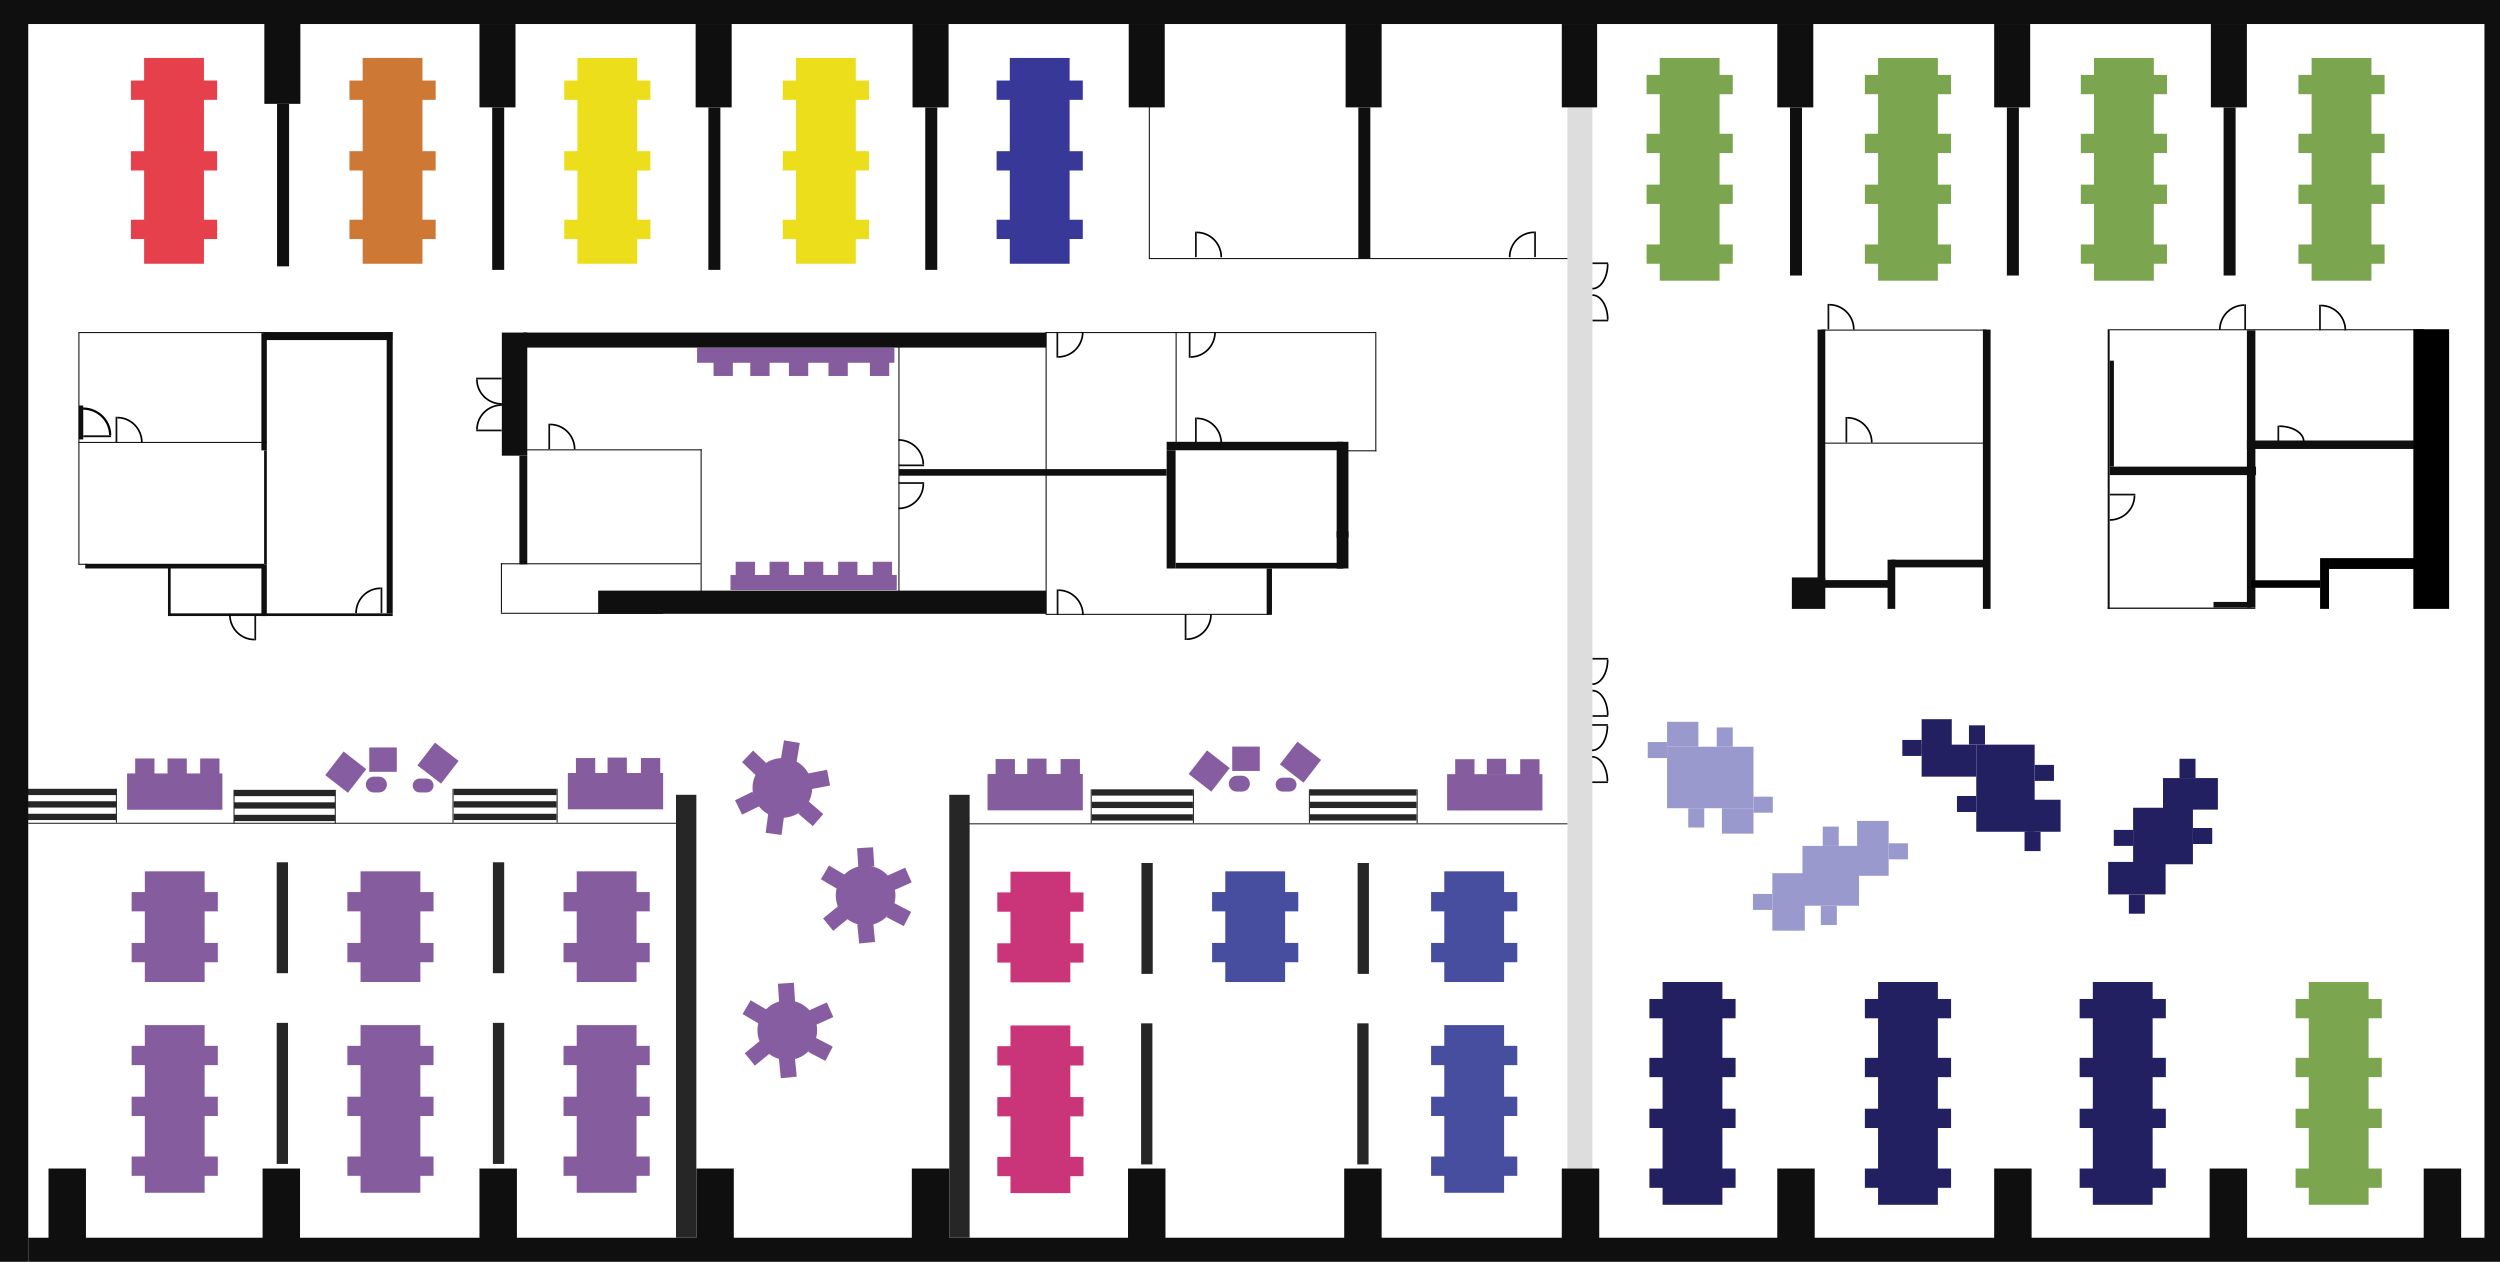 <?xml version="1.0" encoding="utf-8"?>
<!-- Generator: Adobe Illustrator 16.0.0, SVG Export Plug-In . SVG Version: 6.00 Build 0)  -->
<!DOCTYPE svg PUBLIC "-//W3C//DTD SVG 1.1//EN" "http://www.w3.org/Graphics/SVG/1.1/DTD/svg11.dtd">
<svg version="1.1" id="Laag_1" xmlns="http://www.w3.org/2000/svg" xmlns:xlink="http://www.w3.org/1999/xlink" x="0px" y="0px"
	 width="884.667px" height="446.503px" viewBox="0 0 884.667 446.503" enable-background="new 0 0 884.667 446.503"
	 xml:space="preserve">
<g>
	<rect x="246.667" y="123.001" fill="#855C9D" width="69.834" height="5.375"/>
	<rect x="252.501" y="127.376" fill="#855C9D" width="6.833" height="5.666"/>
	<rect x="265.5" y="127.376" fill="#855C9D" width="6.833" height="5.666"/>
	<rect x="293.167" y="127.376" fill="#855C9D" width="6.833" height="5.667"/>
	<rect x="307.835" y="127.376" fill="#855C9D" width="6.833" height="5.667"/>
	<rect x="279.167" y="127.376" fill="#855C9D" width="6.833" height="5.666"/>
</g>
<rect x="5.396" y="279.126" fill="#262626" width="35.792" height="2.227"/>
<rect x="5.396" y="283.534" fill="#262626" width="35.792" height="2.227"/>
<rect x="5.396" y="287.962" fill="#262626" width="35.792" height="2.227"/>
<rect x="554.667" y="38.001" fill="#DDDDDD" width="8.833" height="375.5"/>
<g>
	<rect x="587.333" y="20.501" fill="#7BA64F" width="21.167" height="78.833"/>
	<rect x="582.667" y="26.501" fill="#7BA64F" width="5.667" height="6.833"/>
	<rect x="582.667" y="47.334" fill="#7BA64F" width="5.667" height="6.833"/>
	<rect x="582.667" y="65.334" fill="#7BA64F" width="5.667" height="6.833"/>
	<rect x="582.667" y="86.501" fill="#7BA64F" width="5.667" height="6.833"/>
	<rect x="607.5" y="26.501" fill="#7BA64F" width="5.667" height="6.833"/>
	<rect x="607.5" y="47.334" fill="#7BA64F" width="5.667" height="6.833"/>
	<rect x="607.5" y="65.334" fill="#7BA64F" width="5.667" height="6.833"/>
	<rect x="607.5" y="86.501" fill="#7BA64F" width="5.667" height="6.833"/>
</g>
<g>
	<rect x="664.583" y="20.501" fill="#7BA64F" width="21.167" height="78.833"/>
	<rect x="659.917" y="26.501" fill="#7BA64F" width="5.666" height="6.833"/>
	<rect x="659.917" y="47.334" fill="#7BA64F" width="5.666" height="6.833"/>
	<rect x="659.917" y="65.334" fill="#7BA64F" width="5.666" height="6.833"/>
	<rect x="659.917" y="86.501" fill="#7BA64F" width="5.666" height="6.833"/>
	<rect x="684.75" y="26.501" fill="#7BA64F" width="5.667" height="6.833"/>
	<rect x="684.75" y="47.334" fill="#7BA64F" width="5.667" height="6.833"/>
	<rect x="684.75" y="65.334" fill="#7BA64F" width="5.667" height="6.833"/>
	<rect x="684.75" y="86.501" fill="#7BA64F" width="5.667" height="6.833"/>
</g>
<g>
	<rect x="741" y="20.501" fill="#7BA64F" width="21.167" height="78.833"/>
	<rect x="736.334" y="26.501" fill="#7BA64F" width="5.666" height="6.833"/>
	<rect x="736.334" y="47.334" fill="#7BA64F" width="5.666" height="6.833"/>
	<rect x="736.334" y="65.334" fill="#7BA64F" width="5.666" height="6.833"/>
	<rect x="736.334" y="86.501" fill="#7BA64F" width="5.666" height="6.833"/>
	<rect x="761.167" y="26.501" fill="#7BA64F" width="5.667" height="6.833"/>
	<rect x="761.167" y="47.334" fill="#7BA64F" width="5.667" height="6.833"/>
	<rect x="761.167" y="65.334" fill="#7BA64F" width="5.667" height="6.833"/>
	<rect x="761.167" y="86.501" fill="#7BA64F" width="5.667" height="6.833"/>
</g>
<g>
	<rect x="818" y="20.501" fill="#7BA64F" width="21.167" height="78.833"/>
	<rect x="813.333" y="26.501" fill="#7BA64F" width="5.666" height="6.833"/>
	<rect x="813.333" y="47.334" fill="#7BA64F" width="5.666" height="6.833"/>
	<rect x="813.333" y="65.334" fill="#7BA64F" width="5.666" height="6.833"/>
	<rect x="813.333" y="86.501" fill="#7BA64F" width="5.666" height="6.833"/>
	<rect x="838.166" y="26.501" fill="#7BA64F" width="5.667" height="6.833"/>
	<rect x="838.166" y="47.334" fill="#7BA64F" width="5.667" height="6.833"/>
	<rect x="838.166" y="65.334" fill="#7BA64F" width="5.667" height="6.833"/>
	<rect x="838.166" y="86.501" fill="#7BA64F" width="5.667" height="6.833"/>
</g>
<rect x="746.542" y="127.626" fill="#0F0F0F" width="1.5" height="37.5"/>
<rect x="746.542" y="165.126" fill="#0F0F0F" width="51.793" height="3"/>
<rect x="795.105" y="155.876" fill="#0F0F0F" width="60.397" height="3"/>
<rect x="795.105" y="116.876" fill="#0F0F0F" width="3" height="98.125"/>
<rect x="783.292" y="213.001" fill="#0F0F0F" width="13.312" height="2"/>
<rect x="745.835" y="116.501" fill="#0F0F0F" width="0.707" height="98.959"/>
<rect x="746.542" y="116.501" fill="#0F0F0F" width="111.125" height="0.375"/>
<rect x="745.835" y="215.001" fill="#0F0F0F" width="52.27" height="0.459"/>
<rect x="705.667" y="8.501" fill="#0F0F0F" width="12.75" height="29.5"/>
<rect x="710.167" y="38.001" fill="#0F0F0F" width="4.25" height="59.5"/>
<g>
	<rect x="782.355" y="8.501" fill="#0F0F0F" width="12.75" height="29.5"/>
	<rect x="786.855" y="38.001" fill="#0F0F0F" width="4.25" height="59.5"/>
</g>
<rect x="628.917" y="8.501" fill="#0F0F0F" width="12.75" height="29.5"/>
<rect x="633.417" y="38.001" fill="#0F0F0F" width="4.25" height="59.5"/>
<g>
	<rect x="476.167" y="8.501" fill="#0F0F0F" width="12.75" height="29.5"/>
	<rect x="480.667" y="38.001" fill="#0F0F0F" width="4.25" height="53.5"/>
</g>
<g>
	<rect x="322.917" y="8.501" fill="#0F0F0F" width="12.75" height="29.5"/>
	<rect x="327.417" y="38.001" fill="#0F0F0F" width="4.25" height="57.5"/>
</g>
<g>
	<rect x="246.167" y="8.501" fill="#0F0F0F" width="12.75" height="29.5"/>
	<rect x="250.667" y="38.001" fill="#0F0F0F" width="4.25" height="57.5"/>
</g>
<g>
	<rect x="169.667" y="8.501" fill="#0F0F0F" width="12.75" height="29.5"/>
	<rect x="174.167" y="38.001" fill="#0F0F0F" width="4.25" height="57.5"/>
</g>
<rect fill="#0F0F0F" width="10" height="446.503"/>
<rect x="10" y="438.001" fill="#0F0F0F" width="874.667" height="8.502"/>
<rect x="879.167" fill="#0F0F0F" width="5.5" height="439.001"/>
<rect x="7.25" fill="#0F0F0F" width="874.667" height="8.501"/>
<rect x="854" y="116.501" width="12.667" height="98.959"/>
<rect x="821" y="197.502" width="3.167" height="17.959"/>
<rect x="824.167" y="197.502" width="31.335" height="3.833"/>
<rect x="796.605" y="205.335" width="24.396" height="2.667"/>
<rect x="552.667" y="8.501" fill="#0F0F0F" width="12.5" height="29.5"/>
<rect x="552.667" y="413.501" fill="#0F0F0F" width="13.25" height="28.752"/>
<rect x="475.667" y="413.501" fill="#0F0F0F" width="13.25" height="28.752"/>
<rect x="399.167" y="413.501" fill="#0F0F0F" width="13.25" height="28.752"/>
<rect x="322.667" y="413.501" fill="#0F0F0F" width="13.25" height="28.752"/>
<rect x="246.417" y="413.501" fill="#0F0F0F" width="13.25" height="28.752"/>
<rect x="169.667" y="413.501" fill="#0F0F0F" width="13.25" height="28.752"/>
<rect x="92.917" y="413.501" fill="#0F0F0F" width="13.25" height="28.752"/>
<rect x="17.167" y="413.501" fill="#0F0F0F" width="13.25" height="28.752"/>
<rect x="628.917" y="413.501" fill="#0F0F0F" width="13.25" height="28.752"/>
<rect x="705.667" y="413.501" fill="#0F0F0F" width="13.25" height="28.752"/>
<rect x="781.917" y="413.501" fill="#0F0F0F" width="13.25" height="28.752"/>
<rect x="857.667" y="413.501" fill="#0F0F0F" width="13.25" height="28.752"/>
<g>
	<rect x="817" y="347.501" fill="#7BA64F" width="21.167" height="78.834"/>
	<rect x="812.333" y="353.501" fill="#7BA64F" width="5.666" height="6.834"/>
	<rect x="812.333" y="374.335" fill="#7BA64F" width="5.666" height="6.833"/>
	<rect x="812.333" y="392.335" fill="#7BA64F" width="5.666" height="6.833"/>
	<rect x="812.333" y="413.501" fill="#7BA64F" width="5.666" height="6.834"/>
	<rect x="837.166" y="353.501" fill="#7BA64F" width="5.667" height="6.834"/>
	<rect x="837.166" y="374.335" fill="#7BA64F" width="5.667" height="6.833"/>
	<rect x="837.166" y="392.335" fill="#7BA64F" width="5.667" height="6.833"/>
	<rect x="837.166" y="413.501" fill="#7BA64F" width="5.667" height="6.834"/>
</g>
<g>
	<rect x="740.583" y="347.501" fill="#222061" width="21.167" height="78.834"/>
	<rect x="735.917" y="353.501" fill="#222061" width="5.666" height="6.834"/>
	<rect x="735.917" y="374.335" fill="#222061" width="5.666" height="6.833"/>
	<rect x="735.917" y="392.335" fill="#222061" width="5.666" height="6.833"/>
	<rect x="735.917" y="413.501" fill="#222061" width="5.666" height="6.834"/>
	<rect x="760.75" y="353.501" fill="#222061" width="5.667" height="6.834"/>
	<rect x="760.75" y="374.335" fill="#222061" width="5.667" height="6.833"/>
	<rect x="760.75" y="392.335" fill="#222061" width="5.667" height="6.833"/>
	<rect x="760.75" y="413.501" fill="#222061" width="5.667" height="6.834"/>
</g>
<g>
	<rect x="664.583" y="347.501" fill="#222061" width="21.167" height="78.834"/>
	<rect x="659.917" y="353.501" fill="#222061" width="5.666" height="6.834"/>
	<rect x="659.917" y="374.335" fill="#222061" width="5.666" height="6.833"/>
	<rect x="659.917" y="392.335" fill="#222061" width="5.666" height="6.833"/>
	<rect x="659.917" y="413.501" fill="#222061" width="5.666" height="6.834"/>
	<rect x="684.75" y="353.501" fill="#222061" width="5.667" height="6.834"/>
	<rect x="684.75" y="374.335" fill="#222061" width="5.667" height="6.833"/>
	<rect x="684.75" y="392.335" fill="#222061" width="5.667" height="6.833"/>
	<rect x="684.75" y="413.501" fill="#222061" width="5.667" height="6.834"/>
</g>
<g>
	<rect x="588.333" y="347.501" fill="#222061" width="21.167" height="78.834"/>
	<rect x="583.667" y="353.501" fill="#222061" width="5.666" height="6.834"/>
	<rect x="583.667" y="374.335" fill="#222061" width="5.666" height="6.833"/>
	<rect x="583.667" y="392.335" fill="#222061" width="5.666" height="6.833"/>
	<rect x="583.667" y="413.501" fill="#222061" width="5.666" height="6.834"/>
	<rect x="608.5" y="353.501" fill="#222061" width="5.667" height="6.834"/>
	<rect x="608.5" y="374.335" fill="#222061" width="5.667" height="6.833"/>
	<rect x="608.5" y="392.335" fill="#222061" width="5.667" height="6.833"/>
	<rect x="608.5" y="413.501" fill="#222061" width="5.667" height="6.834"/>
</g>
<g>
	<rect x="511.083" y="362.751" fill="#474D9F" width="21.167" height="59.334"/>
	<rect x="506.417" y="370.085" fill="#474D9F" width="5.666" height="6.833"/>
	<rect x="506.417" y="388.085" fill="#474D9F" width="5.666" height="6.833"/>
	<rect x="506.417" y="409.251" fill="#474D9F" width="5.666" height="6.834"/>
	<rect x="531.249" y="370.085" fill="#474D9F" width="5.667" height="6.833"/>
	<rect x="531.249" y="388.085" fill="#474D9F" width="5.667" height="6.833"/>
	<rect x="531.249" y="409.251" fill="#474D9F" width="5.667" height="6.834"/>
</g>
<g>
	<rect x="511.083" y="308.334" fill="#474D9F" width="21.167" height="39.167"/>
	<rect x="506.417" y="315.667" fill="#474D9F" width="5.666" height="6.834"/>
	<rect x="506.417" y="333.667" fill="#474D9F" width="5.666" height="6.834"/>
	<rect x="531.249" y="315.667" fill="#474D9F" width="5.667" height="6.834"/>
	<rect x="531.249" y="333.667" fill="#474D9F" width="5.667" height="6.834"/>
</g>
<g>
	<rect x="433.583" y="308.334" fill="#474D9F" width="21.167" height="39.167"/>
	<rect x="428.917" y="315.667" fill="#474D9F" width="5.666" height="6.834"/>
	<rect x="428.917" y="333.667" fill="#474D9F" width="5.666" height="6.834"/>
	<rect x="453.749" y="315.667" fill="#474D9F" width="5.667" height="6.834"/>
	<rect x="453.749" y="333.667" fill="#474D9F" width="5.667" height="6.834"/>
</g>
<g>
	<g>
		<rect x="637.834" y="299.335" fill="#9999CD" width="20" height="21.166"/>
		<rect x="657.168" y="290.501" fill="#9999CD" width="11.166" height="19.417"/>
		<rect x="627.167" y="309.001" fill="#9999CD" width="11.5" height="20.333"/>
	</g>
	<rect x="644.333" y="320.501" fill="#9999CD" width="5.668" height="6.834"/>
	<rect x="645" y="292.501" fill="#9999CD" width="5.668" height="6.833"/>
	<rect x="668.334" y="298.417" fill="#9999CD" width="6.833" height="5.667"/>
	<rect x="620.334" y="316.335" fill="#9999CD" width="6.833" height="5.666"/>
</g>
<g>
	<g>
		<rect x="754.834" y="285.834" fill="#222061" width="21.167" height="20"/>
		<rect x="765.417" y="275.334" fill="#222061" width="19.417" height="11.167"/>
		<rect x="746.001" y="305.001" fill="#222061" width="20.333" height="11.5"/>
	</g>
	<rect x="748.001" y="293.669" fill="#222061" width="6.833" height="5.666"/>
	<rect x="776.001" y="293.001" fill="#222061" width="6.833" height="5.666"/>
	<rect x="771.251" y="268.501" fill="#222061" width="5.667" height="6.833"/>
	<rect x="753.334" y="316.501" fill="#222061" width="5.667" height="6.834"/>
</g>
<g>
	<g>
		<rect x="699.334" y="263.501" fill="#222061" width="20.667" height="30.833"/>
		<rect x="717.167" y="283.001" fill="#222061" width="12" height="11.333"/>
		<rect x="680.001" y="263.501" fill="#222061" width="19.333" height="11.333"/>
		<rect x="680.001" y="254.501" fill="#222061" width="10.666" height="12.167"/>
	</g>
	<rect x="692.501" y="281.669" fill="#222061" width="6.833" height="5.666"/>
	<rect x="720.001" y="270.669" fill="#222061" width="6.833" height="5.666"/>
	<rect x="673.168" y="261.836" fill="#222061" width="6.833" height="5.666"/>
	<rect x="696.752" y="256.668" fill="#222061" width="5.666" height="6.833"/>
	<rect x="716.418" y="294.335" fill="#222061" width="5.666" height="6.833"/>
</g>
<g>
	<g>
		<rect x="589.917" y="264.251" fill="#9999CD" width="30.583" height="21.75"/>
		<rect x="609.334" y="286.001" fill="#9999CD" width="11.167" height="9"/>
		<rect x="589.917" y="255.418" fill="#9999CD" width="11.083" height="8.833"/>
	</g>
	<rect x="597.417" y="286.001" fill="#9999CD" width="5.667" height="6.833"/>
	<rect x="607.501" y="257.418" fill="#9999CD" width="5.667" height="6.833"/>
	<rect x="620.501" y="281.918" fill="#9999CD" width="6.834" height="5.667"/>
	<rect x="583.083" y="262.585" fill="#9999CD" width="6.834" height="5.667"/>
</g>
<g>
	<rect x="357.582" y="362.878" fill="#CA3479" width="21.167" height="59.332"/>
	<rect x="352.916" y="370.21" fill="#CA3479" width="5.666" height="6.834"/>
	<rect x="352.916" y="388.21" fill="#CA3479" width="5.666" height="6.834"/>
	<rect x="352.916" y="409.377" fill="#CA3479" width="5.666" height="6.833"/>
	<rect x="377.748" y="370.21" fill="#CA3479" width="5.667" height="6.834"/>
	<rect x="377.748" y="388.21" fill="#CA3479" width="5.667" height="6.834"/>
	<rect x="377.748" y="409.377" fill="#CA3479" width="5.667" height="6.833"/>
</g>
<g>
	<rect x="357.582" y="308.46" fill="#CA3479" width="21.167" height="39.167"/>
	<rect x="352.916" y="315.794" fill="#CA3479" width="5.666" height="6.833"/>
	<rect x="352.916" y="333.794" fill="#CA3479" width="5.666" height="6.833"/>
	<rect x="377.748" y="315.794" fill="#CA3479" width="5.667" height="6.833"/>
	<rect x="377.748" y="333.794" fill="#CA3479" width="5.667" height="6.833"/>
</g>
<g>
	<rect x="204.083" y="362.751" fill="#855C9D" width="21.167" height="59.334"/>
	<rect x="199.417" y="370.085" fill="#855C9D" width="5.666" height="6.833"/>
	<rect x="199.417" y="388.085" fill="#855C9D" width="5.666" height="6.833"/>
	<rect x="199.417" y="409.251" fill="#855C9D" width="5.666" height="6.834"/>
	<rect x="224.25" y="370.085" fill="#855C9D" width="5.667" height="6.833"/>
	<rect x="224.25" y="388.085" fill="#855C9D" width="5.667" height="6.833"/>
	<rect x="224.25" y="409.251" fill="#855C9D" width="5.667" height="6.834"/>
</g>
<g>
	<rect x="204.083" y="308.334" fill="#855C9D" width="21.167" height="39.167"/>
	<rect x="199.417" y="315.667" fill="#855C9D" width="5.666" height="6.834"/>
	<rect x="199.417" y="333.667" fill="#855C9D" width="5.666" height="6.834"/>
	<rect x="224.25" y="315.667" fill="#855C9D" width="5.667" height="6.834"/>
	<rect x="224.25" y="333.667" fill="#855C9D" width="5.667" height="6.834"/>
</g>
<g>
	<rect x="127.583" y="362.751" fill="#855C9D" width="21.167" height="59.334"/>
	<rect x="122.917" y="370.085" fill="#855C9D" width="5.666" height="6.833"/>
	<rect x="122.917" y="388.085" fill="#855C9D" width="5.666" height="6.833"/>
	<rect x="122.917" y="409.251" fill="#855C9D" width="5.666" height="6.834"/>
	<rect x="147.749" y="370.085" fill="#855C9D" width="5.667" height="6.833"/>
	<rect x="147.749" y="388.085" fill="#855C9D" width="5.667" height="6.833"/>
	<rect x="147.749" y="409.251" fill="#855C9D" width="5.667" height="6.834"/>
</g>
<g>
	<rect x="127.583" y="308.334" fill="#855C9D" width="21.167" height="39.167"/>
	<rect x="122.917" y="315.667" fill="#855C9D" width="5.666" height="6.834"/>
	<rect x="122.917" y="333.667" fill="#855C9D" width="5.666" height="6.834"/>
	<rect x="147.749" y="315.667" fill="#855C9D" width="5.667" height="6.834"/>
	<rect x="147.749" y="333.667" fill="#855C9D" width="5.667" height="6.834"/>
</g>
<g>
	<rect x="51.25" y="362.751" fill="#855C9D" width="21.167" height="59.334"/>
	<rect x="46.583" y="370.085" fill="#855C9D" width="5.666" height="6.833"/>
	<rect x="46.583" y="388.085" fill="#855C9D" width="5.666" height="6.833"/>
	<rect x="46.583" y="409.251" fill="#855C9D" width="5.666" height="6.834"/>
	<rect x="71.416" y="370.085" fill="#855C9D" width="5.667" height="6.833"/>
	<rect x="71.416" y="388.085" fill="#855C9D" width="5.667" height="6.833"/>
	<rect x="71.416" y="409.251" fill="#855C9D" width="5.667" height="6.834"/>
</g>
<g>
	<rect x="51.25" y="308.334" fill="#855C9D" width="21.167" height="39.167"/>
	<rect x="46.583" y="315.667" fill="#855C9D" width="5.666" height="6.834"/>
	<rect x="46.583" y="333.667" fill="#855C9D" width="5.666" height="6.834"/>
	<rect x="71.416" y="315.667" fill="#855C9D" width="5.667" height="6.834"/>
	<rect x="71.416" y="333.667" fill="#855C9D" width="5.667" height="6.834"/>
	<rect x="44.968" y="273.7" fill="#855C9D" width="33.729" height="12.843"/>
	<rect x="47.833" y="268.4" fill="#855C9D" width="6.833" height="5.667"/>
	<rect x="70.833" y="268.4" fill="#855C9D" width="6.833" height="5.667"/>
</g>
<g>
	<rect x="357.333" y="20.501" fill="#373898" width="21.167" height="72.833"/>
	<rect x="352.667" y="28.501" fill="#373898" width="5.667" height="6.833"/>
	<rect x="352.667" y="53.501" fill="#373898" width="5.667" height="6.833"/>
	<rect x="352.667" y="77.752" fill="#373898" width="5.667" height="6.833"/>
	<rect x="377.5" y="28.501" fill="#373898" width="5.667" height="6.833"/>
	<rect x="377.5" y="53.501" fill="#373898" width="5.667" height="6.833"/>
	<rect x="377.5" y="77.752" fill="#373898" width="5.667" height="6.833"/>
</g>
<g>
	<rect x="281.667" y="20.501" fill="#ECDE1A" width="21.167" height="72.833"/>
	<rect x="277" y="28.501" fill="#ECDE1A" width="5.667" height="6.833"/>
	<rect x="277" y="53.501" fill="#ECDE1A" width="5.667" height="6.833"/>
	<rect x="277" y="77.752" fill="#ECDE1A" width="5.667" height="6.833"/>
	<rect x="301.833" y="28.501" fill="#ECDE1A" width="5.667" height="6.833"/>
	<rect x="301.833" y="53.501" fill="#ECDE1A" width="5.667" height="6.833"/>
	<rect x="301.833" y="77.752" fill="#ECDE1A" width="5.667" height="6.833"/>
</g>
<g>
	<rect x="204.333" y="20.501" fill="#ECDE1A" width="21.167" height="72.833"/>
	<rect x="199.667" y="28.501" fill="#ECDE1A" width="5.667" height="6.833"/>
	<rect x="199.667" y="53.501" fill="#ECDE1A" width="5.667" height="6.833"/>
	<rect x="199.667" y="77.752" fill="#ECDE1A" width="5.667" height="6.833"/>
	<rect x="224.5" y="28.501" fill="#ECDE1A" width="5.667" height="6.833"/>
	<rect x="224.5" y="53.501" fill="#ECDE1A" width="5.667" height="6.833"/>
	<rect x="224.5" y="77.752" fill="#ECDE1A" width="5.667" height="6.833"/>
</g>
<g>
	<rect x="128.333" y="20.501" fill="#CE7836" width="21.167" height="72.833"/>
	<rect x="123.667" y="28.501" fill="#CE7836" width="5.667" height="6.833"/>
	<rect x="123.667" y="53.501" fill="#CE7836" width="5.667" height="6.833"/>
	<rect x="123.667" y="77.752" fill="#CE7836" width="5.667" height="6.833"/>
	<rect x="148.5" y="28.501" fill="#CE7836" width="5.667" height="6.833"/>
	<rect x="148.5" y="53.501" fill="#CE7836" width="5.667" height="6.833"/>
	<rect x="148.5" y="77.752" fill="#CE7836" width="5.667" height="6.833"/>
</g>
<g>
	<rect x="51" y="20.501" fill="#E6404C" width="21.167" height="72.833"/>
	<rect x="46.334" y="28.501" fill="#E6404C" width="5.667" height="6.833"/>
	<rect x="46.334" y="53.501" fill="#E6404C" width="5.667" height="6.833"/>
	<rect x="46.334" y="77.752" fill="#E6404C" width="5.667" height="6.833"/>
	<rect x="71.167" y="28.501" fill="#E6404C" width="5.667" height="6.833"/>
	<rect x="71.167" y="53.501" fill="#E6404C" width="5.667" height="6.833"/>
	<rect x="71.167" y="77.752" fill="#E6404C" width="5.667" height="6.833"/>
</g>
<g>
	<circle fill="#875DA1" cx="276.855" cy="278.814" r="10.562"/>
	
		<rect x="276.944" y="262.369" transform="matrix(0.986 0.166 -0.166 0.986 47.912 -42.688)" fill="#875DA1" width="5.666" height="6.833"/>
	
		<rect x="287.131" y="272.469" transform="matrix(0.189 0.982 -0.982 0.189 505.966 -61.065)" fill="#875DA1" width="5.666" height="6.833"/>
	
		<rect x="283.989" y="284.531" transform="matrix(-0.652 0.758 -0.758 -0.652 692.164 258.305)" fill="#875DA1" width="5.666" height="6.833"/>
	
		<rect x="271.194" y="288.291" transform="matrix(-0.991 -0.132 0.132 -0.991 507.26 616.955)" fill="#875DA1" width="5.667" height="6.833"/>
	
		<rect x="261.694" y="280.844" transform="matrix(0.438 0.899 -0.899 0.438 404.101 -78.09)" fill="#875DA1" width="5.666" height="6.833"/>
	
		<rect x="264.209" y="266.46" transform="matrix(-0.691 0.723 -0.723 -0.691 646.651 263.414)" fill="#875DA1" width="5.667" height="6.833"/>
</g>
<g>
	<circle fill="#875DA1" cx="306.31" cy="316.891" r="10.563"/>
	
		<rect x="303.352" y="300.123" transform="matrix(0.998 -0.064 0.064 0.998 -18.66 20.059)" fill="#875DA1" width="5.666" height="6.833"/>
	
		<rect x="315.573" y="307.635" transform="matrix(0.408 0.913 -0.913 0.408 472.422 -106.579)" fill="#875DA1" width="5.667" height="6.833"/>
	
		<rect x="315.264" y="320.095" transform="matrix(-0.462 0.887 -0.887 -0.462 752.001 190.948)" fill="#875DA1" width="5.666" height="6.834"/>
	
		<rect x="303.663" y="326.673" transform="matrix(-0.995 0.098 -0.098 -0.995 643.832 628.59)" fill="#875DA1" width="5.666" height="6.833"/>
	
		<rect x="292.715" y="321.587" transform="matrix(0.632 0.775 -0.775 0.632 360.786 -109.415)" fill="#875DA1" width="5.666" height="6.833"/>
	
		<rect x="291.885" y="307.009" transform="matrix(-0.508 0.861 -0.861 -0.508 711.849 214.384)" fill="#875DA1" width="5.666" height="6.834"/>
</g>
<rect x="480.292" y="362.126" fill="#262626" width="4" height="49.916"/>
<rect x="403.792" y="362.126" fill="#262626" width="4" height="49.916"/>
<rect x="174.416" y="361.96" fill="#262626" width="4" height="49.916"/>
<rect x="97.916" y="361.96" fill="#262626" width="4" height="49.916"/>
<rect x="174.416" y="305.131" fill="#262626" width="4" height="39.249"/>
<rect x="97.916" y="305.131" fill="#262626" width="4" height="39.249"/>
<rect x="480.416" y="305.379" fill="#262626" width="4" height="39.249"/>
<rect x="403.916" y="305.379" fill="#262626" width="4" height="39.249"/>
<rect x="239.208" y="281.251" fill="#262626" width="7.209" height="156.75"/>
<rect x="335.917" y="281.251" fill="#262626" width="7.209" height="156.75"/>
<g>
	<rect x="93.541" y="7.251" fill="#0F0F0F" width="12.75" height="29.5"/>
	<rect x="98.041" y="36.751" fill="#0F0F0F" width="4.25" height="57.5"/>
</g>
<rect x="399.417" y="8.501" fill="#0F0F0F" width="12.75" height="29.5"/>
<rect x="406.709" y="91.314" fill="#0F0F0F" width="147.958" height="0.375"/>
<rect x="406.521" y="24.939" fill="#0F0F0F" width="0.375" height="66.75"/>
<rect x="701.681" y="116.626" fill="#0F0F0F" width="2.723" height="98.834"/>
<rect x="643.181" y="116.626" fill="#0F0F0F" width="2.723" height="91.375"/>
<rect x="667.945" y="198.058" fill="#0F0F0F" width="2.723" height="17.403"/>
<rect x="669.306" y="198.058" fill="#0F0F0F" width="33.736" height="2.723"/>
<rect x="635.39" y="205.279" fill="#0F0F0F" width="33.736" height="2.723"/>
<rect x="634.084" y="204.333" fill="#0F0F0F" width="11.82" height="11.127"/>
<rect x="644.542" y="116.626" fill="#0F0F0F" width="58.5" height="0.375"/>
<rect x="644.542" y="156.626" fill="#0F0F0F" width="58.5" height="0.375"/>
<rect x="370.002" y="117.5" fill="#0F0F0F" width="117.041" height="0.375"/>
<rect x="475.335" y="159.334" fill="#0F0F0F" width="11.708" height="0.375"/>
<rect x="486.668" y="117.874" fill="#0F0F0F" width="0.375" height="41.834"/>
<rect x="416.002" y="117.667" fill="#0F0F0F" width="0.375" height="39.334"/>
<rect x="412.833" y="156.337" fill="#0F0F0F" width="62.501" height="2.997"/>
<rect x="412.833" y="159.334" fill="#0F0F0F" width="3.169" height="41.836"/>
<rect x="416.002" y="199.17" fill="#0F0F0F" width="59.333" height="2"/>
<rect x="472.999" y="156.337" fill="#0F0F0F" width="4.167" height="33.915"/>
<rect x="472.999" y="188.003" fill="#0F0F0F" width="4.167" height="13.167"/>
<rect x="318.104" y="166.002" fill="#0F0F0F" width="94.729" height="2.334"/>
<rect x="370.002" y="117.5" fill="#0F0F0F" width="0.375" height="100.085"/>
<rect x="370.189" y="217.21" fill="#0F0F0F" width="78.853" height="0.375"/>
<rect x="448.23" y="201.17" fill="#0F0F0F" width="1.875" height="16.415"/>
<rect x="185.167" y="117.688" fill="#0F0F0F" width="185.022" height="5.314"/>
<rect x="211.667" y="209.001" fill="#0F0F0F" width="158.522" height="8.208"/>
<rect x="317.917" y="120.125" fill="#0F0F0F" width="0.375" height="94.751"/>
<g>
	<rect x="258.501" y="203.46" fill="#855C9D" width="58.833" height="5.375"/>
	<rect x="308.833" y="198.793" fill="#855C9D" width="6.833" height="5.666"/>
	<rect x="296.584" y="198.793" fill="#855C9D" width="6.833" height="5.666"/>
	<rect x="272.333" y="198.793" fill="#855C9D" width="6.833" height="5.667"/>
	<rect x="260.333" y="198.793" fill="#855C9D" width="6.833" height="5.667"/>
	<rect x="284.501" y="198.793" fill="#855C9D" width="6.833" height="5.666"/>
</g>
<rect x="247.917" y="159.001" fill="#0F0F0F" width="0.375" height="55.375"/>
<rect x="185.605" y="159.001" fill="#0F0F0F" width="62.687" height="0.375"/>
<rect x="177.584" y="117.688" fill="#0F0F0F" width="9" height="43.564"/>
<rect x="183.792" y="161.252" fill="#0F0F0F" width="2.792" height="38.437"/>
<rect x="177.25" y="199.314" fill="#0F0F0F" width="70.668" height="0.375"/>
<rect x="177.25" y="216.835" fill="#0F0F0F" width="57.418" height="0.375"/>
<rect x="177.25" y="199.314" fill="#0F0F0F" width="0.375" height="17.521"/>
<rect x="27.917" y="156.376" fill="#0F0F0F" width="66.5" height="0.375"/>
<rect x="27.917" y="117.5" fill="#0F0F0F" width="66.5" height="0.375"/>
<rect x="27.73" y="117.5" fill="#0F0F0F" width="0.375" height="82.188"/>
<rect x="92.5" y="117.875" fill="#0F0F0F" width="1.917" height="41.501"/>
<rect x="93.459" y="117.5" fill="#0F0F0F" width="45.375" height="2.844"/>
<rect x="93.459" y="159.376" fill="#0F0F0F" width="0.958" height="40.312"/>
<rect x="92.5" y="199.689" fill="#0F0F0F" width="1.917" height="18.312"/>
<rect x="59.917" y="217.043" fill="#0F0F0F" width="79.042" height="0.957"/>
<rect x="136.834" y="117.5" fill="#0F0F0F" width="2.125" height="99.543"/>
<rect x="27.729" y="199.501" fill="#0F0F0F" width="3.105" height="0.375"/>
<rect x="30.168" y="199.501" fill="#0F0F0F" width="63.291" height="1.667"/>
<rect x="27.917" y="143.502" fill="#0F0F0F" width="1.542" height="12"/>
<rect x="29.459" y="154.044" fill="#0F0F0F" width="9.833" height="0.667"/>
<path fill="none" stroke="#000000" stroke-width="0.8" d="M38.985,154.044c0-5.228-4.286-9.458-9.583-9.458"/>
<rect x="40.9" y="147.486" fill="#0F0F0F" width="0.612" height="9.025"/>
<path fill="none" stroke="#000000" stroke-width="0.6" d="M41.512,147.768c4.798,0,8.682,3.934,8.682,8.796"/>
<rect x="90.023" y="217.575" fill="#0F0F0F" width="0.612" height="9.025"/>
<path fill="none" stroke="#000000" stroke-width="0.6" d="M90.023,226.318c-4.798,0-8.682-3.934-8.682-8.796"/>
<rect x="134.681" y="207.897" fill="#0F0F0F" width="0.612" height="9.025"/>
<path fill="none" stroke="#000000" stroke-width="0.6" d="M134.681,208.179c-4.798,0-8.682,3.934-8.682,8.796"/>
<rect x="59.439" y="200.335" fill="#0F0F0F" width="0.957" height="17.665"/>
<rect x="168.506" y="152.015" fill="#0F0F0F" width="9.025" height="0.612"/>
<path fill="none" stroke="#000000" stroke-width="0.6" d="M168.788,152.015c0-4.798,3.934-8.682,8.796-8.682"/>
<rect x="168.48" y="133.639" fill="#0F0F0F" width="9.025" height="0.612"/>
<path fill="none" stroke="#000000" stroke-width="0.6" d="M168.762,134.25c0,4.798,3.934,8.682,8.796,8.682"/>
<rect x="194.056" y="149.923" fill="#0F0F0F" width="0.612" height="9.025"/>
<path fill="none" stroke="#000000" stroke-width="0.6" d="M194.667,150.205c4.798,0,8.682,3.934,8.682,8.796"/>
<rect x="317.97" y="164.368" fill="#0F0F0F" width="9.025" height="0.612"/>
<path fill="none" stroke="#000000" stroke-width="0.6" d="M326.714,164.368c0-4.798-3.934-8.682-8.796-8.682"/>
<rect x="317.997" y="170.626" fill="#0F0F0F" width="9.025" height="0.612"/>
<path fill="none" stroke="#000000" stroke-width="0.6" d="M326.74,171.238c0,4.798-3.934,8.682-8.796,8.682"/>
<rect x="373.931" y="208.567" fill="#0F0F0F" width="0.612" height="9.025"/>
<path fill="none" stroke="#000000" stroke-width="0.6" d="M374.542,208.849c4.798,0,8.682,3.934,8.682,8.796"/>
<rect x="373.854" y="117.553" fill="#0F0F0F" width="0.612" height="9.025"/>
<path fill="none" stroke="#000000" stroke-width="0.6" d="M374.466,126.296c4.798,0,8.682-3.934,8.682-8.796"/>
<rect x="420.667" y="117.579" fill="#0F0F0F" width="0.612" height="9.025"/>
<path fill="none" stroke="#000000" stroke-width="0.6" d="M421.279,126.323c4.798,0,8.682-3.934,8.682-8.796"/>
<rect x="419.229" y="217.45" fill="#0F0F0F" width="0.612" height="9.025"/>
<path fill="none" stroke="#000000" stroke-width="0.6" d="M419.84,226.194c4.798,0,8.682-3.934,8.682-8.796"/>
<rect x="422.875" y="147.757" fill="#0F0F0F" width="0.612" height="9.025"/>
<path fill="none" stroke="#000000" stroke-width="0.6" d="M423.487,148.039c4.798,0,8.682,3.934,8.682,8.796"/>
<rect x="422.875" y="81.962" fill="#0F0F0F" width="0.612" height="9.025"/>
<path fill="none" stroke="#000000" stroke-width="0.6" d="M423.487,82.244c4.798,0,8.682,3.934,8.682,8.796"/>
<rect x="542.901" y="81.936" fill="#0F0F0F" width="0.612" height="9.025"/>
<path fill="none" stroke="#000000" stroke-width="0.6" d="M542.901,82.217c-4.798,0-8.682,3.934-8.682,8.796"/>
<rect x="341.939" y="291.333" fill="#262626" width="212.728" height="0.375"/>
<rect x="10" y="291.145" fill="#262626" width="229.208" height="0.375"/>
<rect x="59.272" y="268.4" fill="#855C9D" width="6.833" height="5.667"/>
<g>
	<rect x="200.938" y="273.54" fill="#855C9D" width="33.729" height="12.843"/>
	<rect x="203.802" y="268.24" fill="#855C9D" width="6.833" height="5.667"/>
	<rect x="226.802" y="268.24" fill="#855C9D" width="6.833" height="5.667"/>
	<rect x="214.992" y="268.083" fill="#855C9D" width="6.833" height="5.667"/>
</g>
<g>
	<rect x="349.449" y="273.907" fill="#855C9D" width="33.729" height="12.843"/>
	<rect x="352.313" y="268.607" fill="#855C9D" width="6.833" height="5.667"/>
	<rect x="375.313" y="268.607" fill="#855C9D" width="6.833" height="5.667"/>
	<rect x="363.503" y="268.45" fill="#855C9D" width="6.833" height="5.667"/>
</g>
<g>
	<rect x="512.083" y="273.958" fill="#855C9D" width="33.729" height="12.843"/>
	<rect x="514.947" y="268.659" fill="#855C9D" width="6.833" height="5.667"/>
	<rect x="537.947" y="268.659" fill="#855C9D" width="6.833" height="5.667"/>
	<rect x="526.136" y="268.501" fill="#855C9D" width="6.833" height="5.667"/>
</g>
<g>
	<rect x="130.667" y="264.501" fill="#875DA1" width="9.75" height="8.625"/>
	
		<rect x="149.753" y="265.126" transform="matrix(0.791 0.611 -0.611 0.791 197.454 -38.422)" fill="#875DA1" width="10.585" height="10.171"/>
	
		<rect x="116.915" y="268.04" transform="matrix(0.614 -0.79 0.79 0.614 -168.456 202.083)" fill="#875DA1" width="10.585" height="10.171"/>
	<path fill="#875DA1" d="M136.917,277.628c0,1.545-1.252,2.798-2.798,2.798h-1.851c-1.545,0-2.798-1.252-2.798-2.798l0,0
		c0-1.545,1.252-2.798,2.798-2.798h1.851C135.665,274.83,136.917,276.083,136.917,277.628L136.917,277.628z"/>
	<path fill="#875DA1" d="M153.416,277.963c0,1.36-1.103,2.462-2.462,2.462h-2.449c-1.359,0-2.462-1.103-2.462-2.462l0,0
		c0-1.359,1.103-2.462,2.462-2.462h2.449C152.313,275.501,153.416,276.604,153.416,277.963L153.416,277.963z"/>
</g>
<g>
	<rect x="436.04" y="264.189" fill="#875DA1" width="9.75" height="8.625"/>
	
		<rect x="455.125" y="264.813" transform="matrix(0.791 0.611 -0.611 0.791 260.922 -225.107)" fill="#875DA1" width="10.585" height="10.171"/>
	
		<rect x="422.287" y="267.728" transform="matrix(0.614 -0.79 0.79 0.614 -50.172 443.121)" fill="#875DA1" width="10.585" height="10.171"/>
	<path fill="#875DA1" d="M442.29,277.315c0,1.545-1.252,2.798-2.798,2.798h-1.851c-1.545,0-2.798-1.252-2.798-2.798l0,0
		c0-1.545,1.252-2.798,2.798-2.798h1.851C441.037,274.518,442.29,275.77,442.29,277.315L442.29,277.315z"/>
	<path fill="#875DA1" d="M458.788,277.651c0,1.36-1.103,2.462-2.462,2.462h-2.449c-1.359,0-2.462-1.103-2.462-2.462l0,0
		c0-1.359,1.103-2.462,2.462-2.462h2.449C457.685,275.189,458.788,276.292,458.788,277.651L458.788,277.651z"/>
</g>
<rect x="82.626" y="279.501" fill="#262626" width="0.375" height="12.019"/>
<rect x="118.459" y="279.501" fill="#262626" width="0.375" height="12.019"/>
<rect x="160.126" y="279.126" fill="#262626" width="0.375" height="12.019"/>
<rect x="196.959" y="279.126" fill="#262626" width="0.375" height="12.019"/>
<rect x="41" y="279.126" fill="#262626" width="0.375" height="12.019"/>
<rect x="463.167" y="279.314" fill="#262626" width="0.375" height="12.019"/>
<rect x="422.125" y="279.314" fill="#262626" width="0.375" height="12.019"/>
<rect x="385.958" y="279.314" fill="#262626" width="0.375" height="12.019"/>
<rect x="501.292" y="279.314" fill="#262626" width="0.375" height="12.019"/>
<rect x="646.708" y="107.548" fill="#0F0F0F" width="0.611" height="9.025"/>
<path fill="none" stroke="#000000" stroke-width="0.6" d="M647.319,107.83c4.799,0,8.682,3.934,8.682,8.796"/>
<rect x="653.067" y="147.548" fill="#0F0F0F" width="0.611" height="9.025"/>
<path fill="none" stroke="#000000" stroke-width="0.6" d="M653.678,147.83c4.799,0,8.683,3.934,8.683,8.796"/>
<rect x="794.186" y="107.689" fill="#0F0F0F" width="0.612" height="9.025"/>
<path fill="none" stroke="#000000" stroke-width="0.6" d="M794.186,107.971c-4.798,0-8.682,3.934-8.682,8.796"/>
<rect x="820.656" y="107.831" fill="#0F0F0F" width="0.613" height="9.025"/>
<path fill="none" stroke="#000000" stroke-width="0.6" d="M821.269,108.112c4.797,0,8.682,3.934,8.682,8.796"/>
<rect x="746.595" y="174.71" fill="#0F0F0F" width="9.025" height="0.612"/>
<path fill="none" stroke="#000000" stroke-width="0.6" d="M755.339,175.323c0,4.798-3.935,8.682-8.797,8.682"/>
<rect x="805.922" y="150.646" fill="#0F0F0F" width="0.613" height="5.546"/>
<path fill="none" stroke="#000000" stroke-width="0.6" d="M806.536,150.82c4.797,0,8.682,2.417,8.682,5.405"/>
<rect x="563.533" y="92.854" fill="#0F0F0F" width="5.546" height="0.613"/>
<path fill="none" stroke="#000000" stroke-width="0.6" d="M568.905,93.467c0,4.797-2.416,8.682-5.404,8.682"/>
<rect x="563.549" y="113.114" fill="#0F0F0F" width="5.546" height="0.613"/>
<path fill="none" stroke="#000000" stroke-width="0.6" d="M568.921,113.114c0-4.797-2.416-8.682-5.404-8.682"/>
<rect x="563.533" y="232.803" fill="#0F0F0F" width="5.546" height="0.613"/>
<path fill="none" stroke="#000000" stroke-width="0.6" d="M568.905,233.416c0,4.797-2.416,8.682-5.404,8.682"/>
<rect x="563.549" y="253.062" fill="#0F0F0F" width="5.546" height="0.613"/>
<path fill="none" stroke="#000000" stroke-width="0.6" d="M568.921,253.062c0-4.797-2.416-8.682-5.404-8.682"/>
<rect x="563.438" y="256.231" fill="#0F0F0F" width="5.546" height="0.613"/>
<path fill="none" stroke="#000000" stroke-width="0.6" d="M568.81,256.845c0,4.797-2.416,8.682-5.404,8.682"/>
<rect x="563.454" y="276.491" fill="#0F0F0F" width="5.546" height="0.613"/>
<path fill="none" stroke="#000000" stroke-width="0.6" d="M568.826,276.491c0-4.797-2.416-8.682-5.404-8.682"/>
<rect x="386.333" y="279.314" fill="#262626" width="35.792" height="2.227"/>
<rect x="386.333" y="283.722" fill="#262626" width="35.792" height="2.227"/>
<rect x="386.333" y="288.15" fill="#262626" width="35.792" height="2.227"/>
<rect x="463.542" y="279.304" fill="#262626" width="37.75" height="2.227"/>
<rect x="463.542" y="283.711" fill="#262626" width="37.75" height="2.227"/>
<rect x="463.542" y="288.14" fill="#262626" width="37.75" height="2.227"/>
<rect x="160.521" y="279.126" fill="#262626" width="36.438" height="2.227"/>
<rect x="160.521" y="283.534" fill="#262626" width="36.438" height="2.227"/>
<rect x="160.521" y="287.962" fill="#262626" width="36.438" height="2.227"/>
<rect x="82.813" y="279.501" fill="#262626" width="35.792" height="2.227"/>
<rect x="82.813" y="283.909" fill="#262626" width="35.792" height="2.227"/>
<rect x="82.813" y="288.337" fill="#262626" width="35.792" height="2.227"/>
<g>
	<circle fill="#875DA1" cx="278.589" cy="364.569" r="10.563"/>
	
		<rect x="275.631" y="347.801" transform="matrix(0.998 -0.063 0.063 0.998 -21.715 18.369)" fill="#875DA1" width="5.666" height="6.833"/>
	
		<rect x="287.852" y="355.313" transform="matrix(0.408 0.913 -0.913 0.408 499.541 -53.052)" fill="#875DA1" width="5.667" height="6.833"/>
	
		<rect x="287.543" y="367.773" transform="matrix(-0.462 0.887 -0.887 -0.462 753.747 285.245)" fill="#875DA1" width="5.666" height="6.834"/>
	
		<rect x="275.941" y="374.351" transform="matrix(-0.995 0.098 -0.098 -0.995 593.19 726.43)" fill="#875DA1" width="5.666" height="6.833"/>
	
		<rect x="264.994" y="369.265" transform="matrix(0.632 0.775 -0.775 0.632 387.536 -70.368)" fill="#875DA1" width="5.666" height="6.833"/>
	
		<rect x="264.163" y="354.686" transform="matrix(-0.508 0.861 -0.861 -0.508 711.099 310.168)" fill="#875DA1" width="5.666" height="6.834"/>
</g>
</svg>
